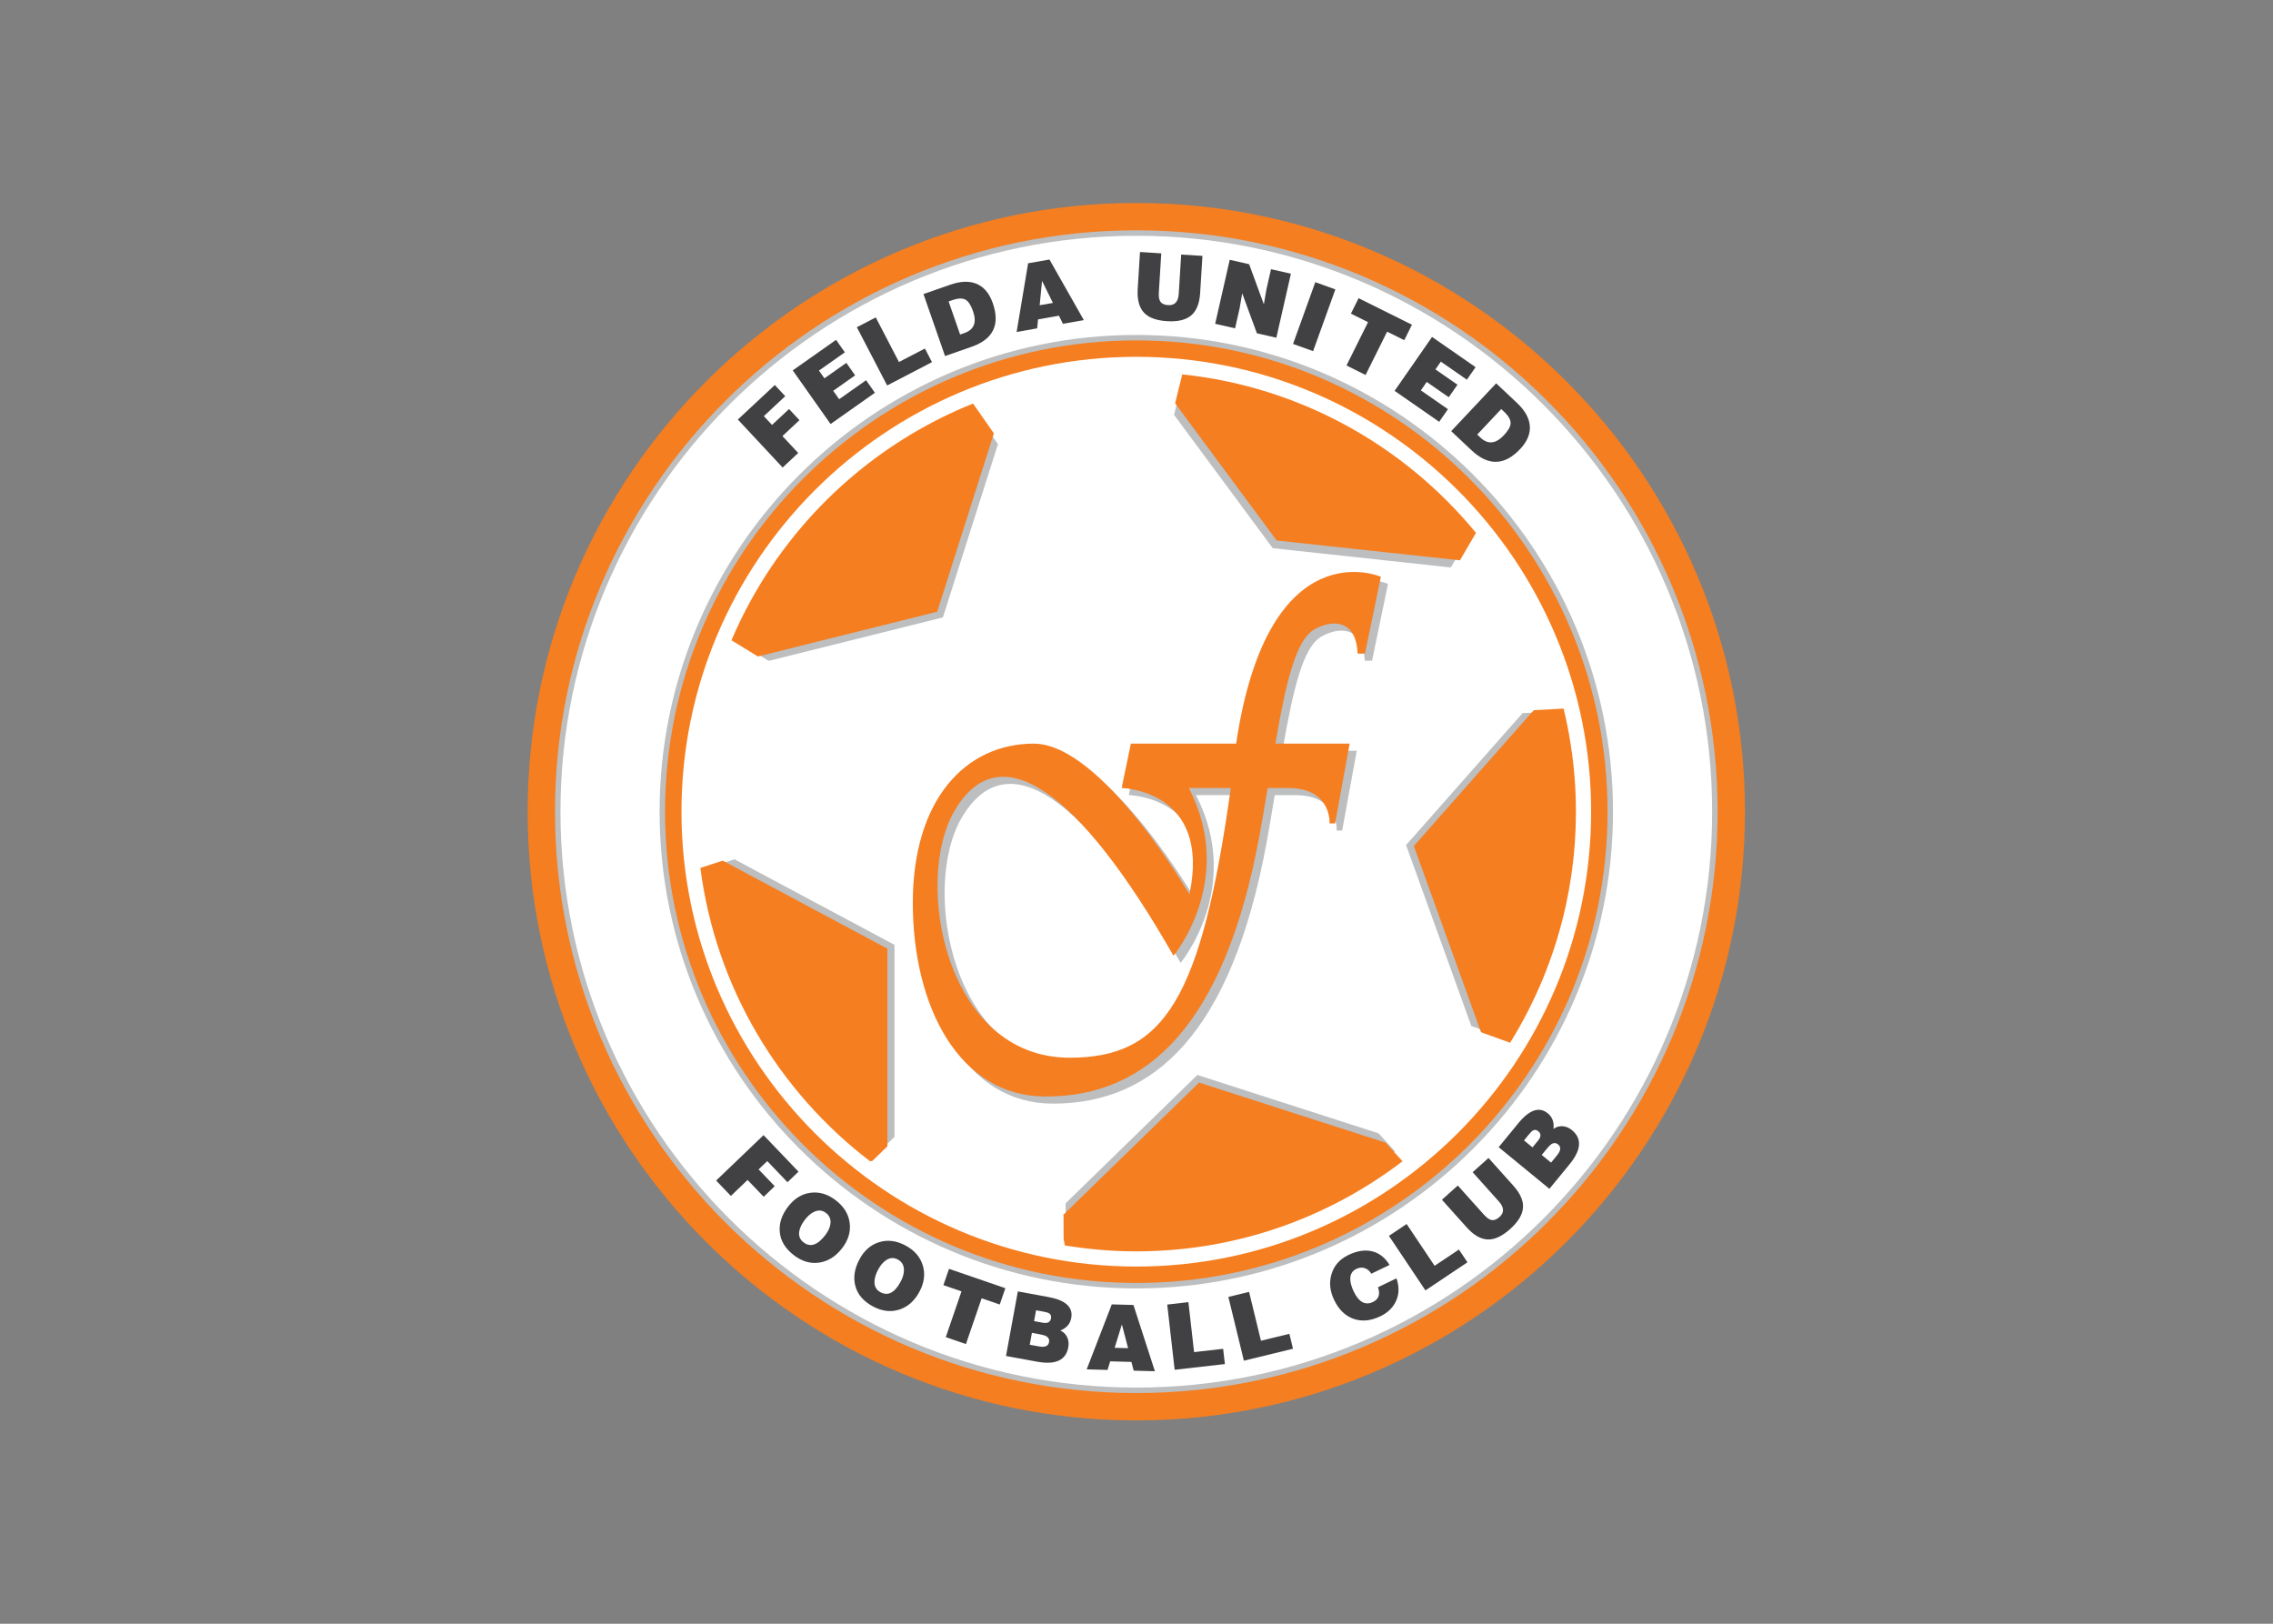<svg clip-rule="evenodd" fill-rule="evenodd" stroke-linejoin="round" stroke-miterlimit="2" viewBox="0 0 560 400" xmlns="http://www.w3.org/2000/svg"><rect x="0" y="0" width="560" height="400" fill="#808080" stroke="none"/><g fill-rule="nonzero" transform="matrix(1.092 0 0 1.092 107.416 27.416)"><path d="m157.999 295.324c-75.721 0-137.323-61.605-137.323-137.324 0-75.721 61.602-137.324 137.323-137.324 75.72 0 137.325 61.603 137.325 137.324 0 75.719-61.605 137.324-137.325 137.324z" fill="#f57e20"/><path d="m157.999 289.152c-72.317 0-131.151-58.834-131.151-131.152 0-72.316 58.834-131.152 131.151-131.152 72.319 0 131.153 58.836 131.153 131.152 0 72.318-58.834 131.152-131.153 131.152z" fill="#bcbec0"/><path d="m157.999 287.917c-71.637 0-129.917-58.281-129.917-129.917s58.28-129.917 129.917-129.917c71.638 0 129.919 58.281 129.919 129.917s-58.281 129.917-129.919 129.917z" fill="#fff"/><path d="m157.999 265.55c-59.304 0-107.551-48.247-107.551-107.55 0-59.304 48.247-107.55 107.551-107.55s107.551 48.246 107.551 107.55c0 59.303-48.248 107.55-107.551 107.55z" fill="#bcbec0"/><path d="m157.999 264.316c-58.623 0-106.317-47.693-106.317-106.316s47.694-106.316 106.317-106.316c58.624 0 106.316 47.693 106.316 106.316s-47.693 106.316-106.316 106.316z" fill="#f57e20"/><g fill="#414042"><path d="m78.79 64.27-4.825 4.501 1.848 1.98 3.842-3.584 2.348 2.517-3.842 3.584 3.556 3.813-3.514 3.279-10.1-10.828 8.341-7.779z"/><path d="m99.027 63.497-10.004 7.054-8.533-12.1 9.77-6.89 1.984 2.813-5.843 4.12 1.233 1.748 4.944-3.486 1.983 2.813-4.944 3.486 1.339 1.897 6.075-4.284z"/><path d="m111.904 56.589-10.12 5.261-6.83-13.138 4.265-2.217 5.233 10.066 5.855-3.045z"/><path d="m125.622 43.287c1.692 4.86.089 8.143-4.81 9.849l-5.963 2.075-4.868-13.983 6.078-2.117c2.282-.794 4.227-.868 5.833-.218 1.705.685 2.948 2.15 3.73 4.394zm-4.453 1.831c-.469-1.347-1.021-2.211-1.657-2.593-.689-.408-1.687-.383-2.995.071l-.865.302 2.598 7.463.962-.335c2.18-.758 2.833-2.395 1.957-4.908z"/><path d="m146.16 47.103-4.714.834-.902-1.826-4.713.834-.201 2.02-4.633.82 2.596-15.496 4.813-.851zm-6.974-3.875-2.45-4.965-.538 5.493z"/><path d="m172.405 40.975c-.148 2.386-.828 4.081-2.04 5.088-1.212 1.006-3.018 1.435-5.416 1.286-2.412-.15-4.148-.788-5.207-1.915-1.098-1.17-1.572-2.954-1.424-5.353l.516-8.335 4.798.298-.548 8.842c-.056.895.046 1.554.305 1.978.322.524.916.812 1.783.866 1.491.092 2.293-.763 2.405-2.565l.548-8.843 4.797.297z"/><path d="m189.595 51.08-4.389-.999-3.314-9.026-.572 3.337-1.039 4.568-4.488-1.021 3.285-14.438 4.376.995 3.323 9.048.572-3.337 1.043-4.587 4.488 1.021z"/><path d="m197.888 54.11-4.523-1.629 5.019-13.93 4.523 1.629z"/><path d="m218.454 51.635-3.866-1.924-4.864 9.773-4.304-2.142 4.864-9.773-3.866-1.924 1.734-3.482 12.035 5.988z"/><path d="m226.333 70.048-10.055-6.982 8.445-12.163 9.821 6.819-1.964 2.827-5.872-4.076-1.22 1.756 4.969 3.45-1.964 2.828-4.969-3.45-1.324 1.907 6.107 4.24z"/><path d="m244.599 76.192c-3.526 3.748-7.178 3.845-10.956.291l-4.598-4.326 10.145-10.785 4.689 4.41c1.76 1.657 2.724 3.347 2.892 5.071.181 1.828-.543 3.609-2.172 5.339zm-3.682-3.101c.977-1.039 1.488-1.928 1.532-2.669.043-.799-.44-1.672-1.449-2.621l-.667-.629-5.415 5.756.741.698c1.682 1.582 3.435 1.404 5.258-.535z"/><path d="m79.303 241.591-4.564-4.767-1.957 1.873 3.634 3.795-2.486 2.381-3.634-3.795-3.766 3.605-3.324-3.471 10.695-10.241 7.887 8.239z"/><path d="m91.607 256.499c-1.438 1.858-3.155 2.933-5.151 3.226-1.995.292-3.916-.277-5.762-1.706-1.891-1.463-2.934-3.182-3.131-5.155-.199-1.974.438-3.911 1.91-5.811 1.404-1.814 3.096-2.845 5.072-3.092 1.977-.247 3.873.332 5.688 1.737 1.814 1.405 2.848 3.103 3.101 5.094s-.323 3.894-1.727 5.707zm-3.801-2.942c.665-.859 1.06-1.712 1.184-2.56.141-1.025-.192-1.848-.996-2.472-.795-.616-1.664-.712-2.607-.293-.753.328-1.465.927-2.139 1.796-.707.913-1.134 1.775-1.282 2.587-.195 1.052.12 1.896.947 2.536 1.524 1.182 3.156.65 4.893-1.594z"/><path d="m109.08 266.279c-1.107 2.072-2.619 3.42-4.538 4.042-1.918.623-3.907.384-5.967-.717-2.108-1.126-3.424-2.644-3.95-4.557-.525-1.913-.222-3.929.911-6.049 1.08-2.023 2.575-3.323 4.483-3.897s3.873-.321 5.898.76c2.024 1.081 3.328 2.582 3.91 4.502.583 1.92.334 3.893-.747 5.916zm-4.24-2.265c.512-.958.758-1.865.739-2.722-.034-1.034-.499-1.79-1.397-2.27-.887-.474-1.76-.425-2.619.147-.687.45-1.289 1.159-1.808 2.13-.543 1.017-.82 1.939-.83 2.765-.017 1.069.435 1.849 1.357 2.342 1.702.909 3.221.112 4.558-2.392z"/><path d="m127.191 269.18-4.083-1.403-3.547 10.325-4.546-1.563 3.547-10.324-4.083-1.403 1.265-3.679 12.712 4.368z"/><path d="m142.652 278.829c-.536 2.925-2.874 4.009-7.015 3.25l-7.032-1.288 2.668-14.565 6.892 1.263c3.886.712 5.606 2.29 5.158 4.734-.243 1.323-1.064 2.263-2.463 2.82.727.327 1.252.851 1.576 1.573.29.675.363 1.412.216 2.213zm-4.345-1.147c.115-.628-.112-1.09-.679-1.388-.29-.149-.849-.299-1.677-.451l-1.502-.276-.492 2.686 2.063.378c1.363.248 2.126-.068 2.287-.949zm.448-5.384c.095-.522-.05-.9-.434-1.136-.223-.138-.649-.264-1.276-.379l-1.663-.304-.448 2.444 1.964.36c1.081.197 1.7-.131 1.857-.985z"/><path d="m162.196 284.231-4.784-.132-.517-1.97-4.784-.132-.604 1.939-4.703-.13 5.662-14.656 4.885.135zm-6.05-5.2-1.401-5.356-1.633 5.272z"/><path d="m177.983 282.614-11.332 1.288-1.673-14.712 4.776-.543 1.281 11.272 6.556-.745z"/><path d="m193.354 279.155-11.082 2.697-3.502-14.388 4.67-1.136 2.683 11.022 6.412-1.56z"/><path d="m216.697 263.274c.629 1.807.611 3.477-.052 5.009-.664 1.533-1.865 2.717-3.602 3.554-2.165 1.042-4.18 1.232-6.043.57-1.865-.663-3.317-2.077-4.359-4.243-.966-2.006-1.168-3.944-.605-5.811.569-1.947 1.845-3.398 3.828-4.352 1.883-.907 3.606-1.194 5.168-.861 1.671.341 3.038 1.378 4.099 3.113l-4.111 1.979c-.385-.643-.882-1.064-1.489-1.261-.607-.198-1.247-.135-1.92.19-.906.436-1.351 1.2-1.337 2.294.018.82.274 1.744.769 2.771 1.166 2.423 2.617 3.216 4.355 2.379 1.297-.624 1.675-1.733 1.134-3.326z"/><path d="m232.71 259.654-9.478 6.345-8.237-12.306 3.995-2.674 6.311 9.428 5.484-3.67z"/><path d="m243.049 242.354c1.595 1.779 2.327 3.454 2.193 5.023-.134 1.571-1.095 3.157-2.885 4.761-1.8 1.614-3.472 2.403-5.018 2.366-1.604-.039-3.208-.953-4.812-2.743l-5.575-6.217 3.579-3.208 5.915 6.596c.598.667 1.139 1.058 1.624 1.17.598.139 1.22-.082 1.867-.662 1.112-.997 1.065-2.168-.141-3.512l-5.914-6.597 3.579-3.208z"/><path d="m256.294 229.845c2.299 1.886 2.113 4.457-.557 7.71l-4.536 5.526-11.446-9.393 4.444-5.416c2.508-3.054 4.721-3.793 6.642-2.217 1.039.853 1.463 2.026 1.273 3.521.638-.477 1.351-.683 2.139-.616.731.073 1.411.368 2.041.885zm-7.603.242c-.409-.336-.81-.393-1.203-.171-.228.129-.546.44-.95.933l-1.072 1.307 1.921 1.577 1.266-1.543c.697-.851.71-1.551.038-2.103zm4.493 3.002c-.494-.405-1.007-.432-1.542-.08-.271.182-.675.598-1.209 1.248l-.968 1.18 2.109 1.732 1.331-1.622c.879-1.07.971-1.89.279-2.458z"/></g><path d="m157.999 260.613c-56.581 0-102.614-46.032-102.614-102.613s46.033-102.613 102.614-102.613c56.582 0 102.614 46.032 102.614 102.613-.001 56.581-46.032 102.613-102.614 102.613z" fill="#fff"/><path d="m160.302 254.354c-.761.019-1.526.03-2.292.03-.74 0-1.479-.012-2.215-.029-.355-.008-.709-.018-1.067-.03-.335-.012-.671-.024-1.007-.039-.513-.024-1.027-.051-1.539-.084-.089-.005-.179-.011-.268-.017-3.231-.209-6.421-.578-9.563-1.093l-.276-1.396-.023-5.35 29.72-28.952 40.889 13.166 3.714 4.077c-9.112 6.953-19.484 12.326-30.716 15.7-.032.01-.065.02-.098.03-2.34.7-4.724 1.312-7.137 1.834-.181.041-.363.079-.545.118-.443.096-.892.182-1.343.272-.277.054-.559.107-.836.16-.413.079-.827.15-1.242.224-.328.053-.656.109-.986.164-.382.064-.764.122-1.148.181-.417.064-.835.117-1.254.176-.305.042-.608.089-.92.124-.702.091-1.407.168-2.114.244-.279.03-.555.054-.836.081-.475.041-.955.087-1.432.126-.3.024-.596.045-.893.067-.474.03-.943.061-1.418.088-.288.017-.581.034-.87.047-.515.024-1.029.043-1.542.06-.25.005-.494.015-.743.021zm94.022-99.707c-.026-.756-.056-1.509-.1-2.26-.009-.143-.019-.283-.028-.425-.359-5.662-1.212-11.192-2.509-16.552l-6.546.357-26.277 29.766 14.719 40.82 6.379 2.308c5.685-9.161 9.875-19.34 12.238-30.192.02-.09.038-.185.057-.275.444-2.06.817-4.147 1.123-6.255.029-.198.057-.396.085-.594.123-.89.238-1.785.335-2.682.018-.166.039-.325.057-.486.106-1.022.2-2.056.272-3.089.015-.204.026-.409.04-.614.057-.838.102-1.675.133-2.518.012-.278.024-.563.034-.842.034-1.033.056-2.065.056-3.105 0-.922-.015-1.843-.043-2.76-.007-.203-.017-.402-.025-.602zm-65.542-56.088 40.178 4.351 3.52-6.018c-15.681-19.075-38.536-32.038-64.397-34.736l-1.561 6.331zm-126.336 71.771c3.354 26.145 17.207 49.044 37.208 64.313l.516-.102 3.272-3.169v-43.335l-36.096-19.29zm12.607-46.344 39.312-9.812 12.423-39.092-4.566-6.535c-19.318 7.756-35.567 21.58-46.359 39.111-.015.025-.032.049-.046.073-.39.634-.771 1.276-1.146 1.92-.026.042-.054.087-.08.13-.366.633-.724 1.27-1.076 1.91-.032.055-.063.112-.094.167-.347.634-.687 1.276-1.021 1.918-.033.062-.066.123-.098.188-.34.655-.668 1.314-.992 1.978-.023.049-.05.1-.074.149-.338.7-.67 1.403-.991 2.112-.007.013-.014.027-.021.041-.328.726-.651 1.458-.964 2.193z" fill="#bcbec0"/><path d="m160.357 257.157c-.784.018-1.569.03-2.358.03-.762 0-1.522-.012-2.28-.029-.366-.009-.731-.022-1.096-.035-.346-.012-.692-.024-1.037-.039-.529-.024-1.058-.051-1.584-.084-.092-.006-.184-.012-.275-.017-3.327-.215-6.609-.595-9.841-1.125l-.285-1.44-.026-5.503 30.587-29.799 42.08 13.554 3.823 4.193c-9.374 7.156-20.051 12.686-31.611 16.159-.033.01-.066.019-.099.03-2.411.721-4.861 1.35-7.345 1.889-.187.041-.373.083-.561.123-.459.096-.92.187-1.381.278-.288.056-.575.112-.863.166-.424.079-.849.155-1.275.229-.339.058-.678.114-1.018.169-.393.064-.786.127-1.181.187-.427.064-.857.122-1.287.181-.316.042-.63.09-.947.129-.724.091-1.451.174-2.179.25-.286.03-.573.054-.859.082-.491.046-.983.091-1.476.131-.306.024-.613.046-.92.067-.484.035-.97.066-1.456.093-.299.017-.598.033-.897.047-.527.024-1.057.044-1.586.06-.258.008-.512.018-.767.024zm96.765-102.616c-.028-.778-.062-1.554-.107-2.327-.008-.145-.018-.291-.027-.436-.371-5.828-1.25-11.519-2.581-17.036l-6.737.368-27.048 30.635 15.151 42.006 6.564 2.379c5.85-9.429 10.166-19.904 12.594-31.072.021-.095.041-.191.062-.286.455-2.121.839-4.267 1.156-6.436.029-.203.057-.407.086-.61.127-.918.243-1.839.345-2.764.018-.166.039-.331.057-.497.112-1.055.206-2.116.284-3.181.015-.21.026-.421.039-.631.058-.861.104-1.724.139-2.589.012-.289.024-.579.034-.869.034-1.061.056-2.125.056-3.195 0-.95-.015-1.896-.043-2.84-.007-.206-.017-.413-.024-.619zm-67.455-57.722 41.347 4.477 3.623-6.193c-16.138-19.63-39.656-32.973-66.271-35.749l-1.61 6.516zm-130.019 73.861c3.453 26.909 17.71 50.475 38.293 66.187l.531-.103 3.366-3.262v-44.596l-37.147-19.853zm12.975-47.694 40.457-10.096 12.786-40.233-4.699-6.724c-19.881 7.982-36.605 22.208-47.711 40.25-.015.025-.032.05-.047.076-.401.653-.794 1.312-1.181 1.975-.026.045-.053.09-.08.135-.377.65-.746 1.305-1.108 1.964-.033.058-.066.116-.098.174-.357.653-.707 1.311-1.05 1.972-.034.065-.068.129-.102.194-.347.673-.687 1.352-1.019 2.036-.026.051-.052.102-.077.154-.349.72-.689 1.444-1.021 2.173-.007.014-.014.029-.021.043-.339.747-.67 1.499-.991 2.255z" fill="#f57e20"/><path d="m182.123 144.256h-23.747l-2.076 10.004s20.29.4 15.288 24.011c0 0-19.723-34.015-35.115-34.015-15.375 0-27.292 12.594-27.292 35.904s10.376 43.703 29.996 43.703c22.805 0 40.234-15.897 48.179-58.652.641-3.507 1.257-7.209 1.884-10.944h4.634c9.871 0 9.329 7.985 9.329 7.985h1.24l3.297-17.994h-16.766c2.453-14.272 4.709-23.358 8.726-25.723 3.774-2.225 9.532-2.584 9.83 5.412h1.659l3.595-17.336c-.002-.002-25.389-11.063-32.661 37.645zm-37.57 70.852c-28.063-.014-35.286-39.868-25.938-55.759 10.16-17.268 27.992-4.679 49.379 32.757 0 0 14.229-17.011 3.463-37.843l9.468.001c-6.669 47.552-14.908 60.855-36.372 60.844z" fill="#bcbec0"/><path d="m180.52 142.652h-23.748l-2.076 10.004s20.29.4 15.287 24.011c0 0-19.723-34.015-35.115-34.015-15.374 0-27.291 12.594-27.291 35.904 0 23.311 10.376 43.702 29.996 43.702 22.805 0 40.234-15.896 48.179-58.651.64-3.508 1.257-7.209 1.883-10.944h4.635c9.87 0 9.329 7.985 9.329 7.985h1.24l3.296-17.994h-16.765c2.454-14.272 4.708-23.358 8.726-25.724 3.775-2.224 9.531-2.583 9.829 5.413h1.66l3.595-17.337c-.001-.001-25.389-11.062-32.66 37.646zm-37.57 70.852c-28.064-.015-35.287-39.867-25.938-55.759 10.159-17.268 27.992-4.679 49.378 32.757 0 0 14.231-17.011 3.464-37.843l9.468.001c-6.669 47.553-14.909 60.856-36.372 60.844z" fill="#f57e20"/></g></svg>